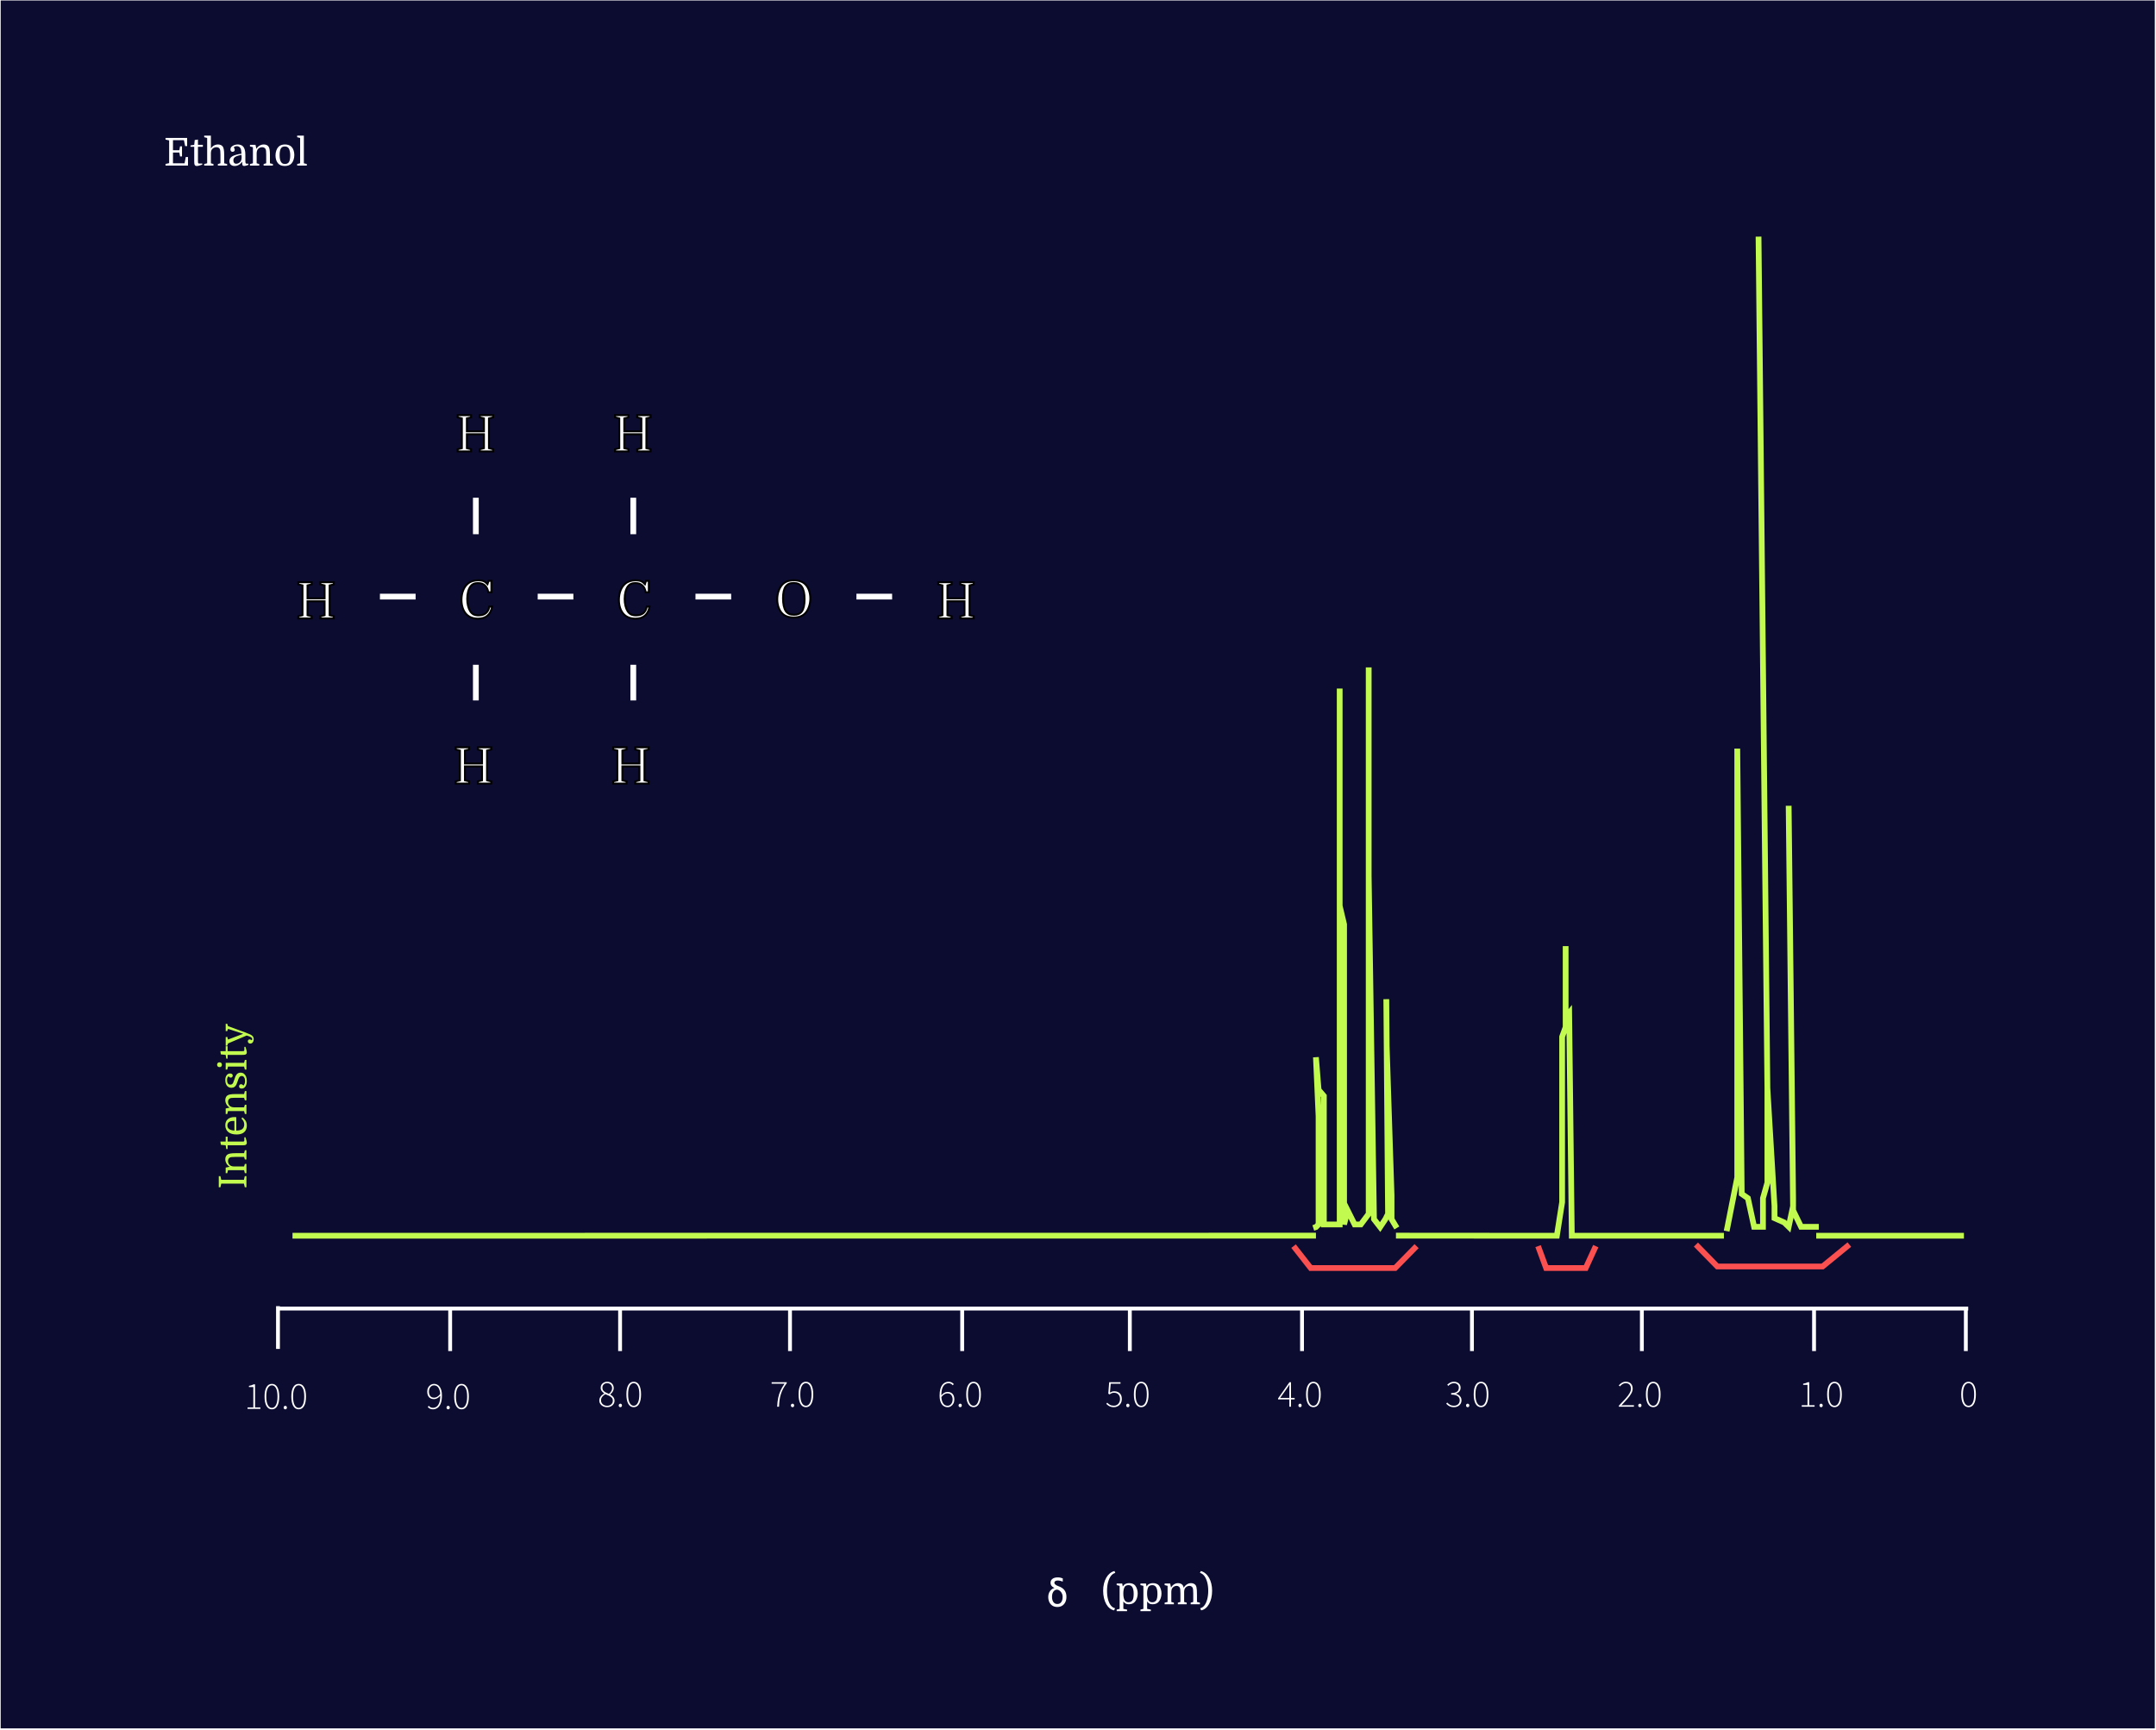 <svg width="1123" height="901" viewBox="0 0 1123 901" fill="none" xmlns="http://www.w3.org/2000/svg">
<rect width="1122" height="900" transform="translate(0.359 0.25)" fill="#0C0C31"/>
<g filter="url(#filter0_d_854_8528)">
<path d="M727.113 639.597L795.351 639.646H810.922L813.67 622.18V536.011L815.501 530.97V488.802V525.928L817.333 523.636L818.707 639.646H826.035H830.156H897.936M152.359 639.646L685.438 639.597M946.023 639.646H984.493H1022.96" stroke="#C3FA50" stroke-width="3"/>
</g>
<path d="M899.359 641.25L904.898 613.274V389.921L907.206 621.848L910.436 624.104L913.667 638.994H918.282V624.104L920.59 615.982V566.799M915.975 123.25L920.59 566.799M947.359 638.994H941.821H938.129L933.975 630.421L931.667 419.701L933.975 624.104V628.165L931.667 638.994L929.359 636.738L924.282 634.482V628.165L920.59 566.799" stroke="#C3FA50" stroke-width="3"/>
<path d="M684.064 639.597L685.439 639.139L686.812 637.764V619.888V581.387L685.439 550.678L686.812 567.637L689.56 570.845V637.764H697.804V594.679V499.343V358.631V471.842L700.093 481.468V557.095V637.764L701.925 630.43L705.589 637.764H708.795L712.918 632.263V347.631V456.259L715.664 635.013L718.87 639.139L721.618 635.013L722.993 632.263L722.087 520.427L722.283 544.719L724.824 622.638V635.013L727.572 639.597" stroke="#C3FA50" stroke-width="3"/>
<path d="M145.193 681.584L1025.19 681.584" stroke="white" stroke-width="2"/>
<line x1="588.502" y1="681.446" x2="588.502" y2="703.717" stroke="white" stroke-width="2"/>
<line x1="411.49" y1="681.446" x2="411.49" y2="703.717" stroke="white" stroke-width="2"/>
<line x1="234.477" y1="681.446" x2="234.477" y2="703.717" stroke="white" stroke-width="2"/>
<line x1="144.791" y1="680.332" x2="144.791" y2="702.603" stroke="white" stroke-width="2"/>
<line x1="855.201" y1="681.446" x2="855.201" y2="703.717" stroke="white" stroke-width="2"/>
<line x1="678.188" y1="681.446" x2="678.188" y2="703.717" stroke="white" stroke-width="2"/>
<line x1="501.176" y1="681.446" x2="501.176" y2="703.717" stroke="white" stroke-width="2"/>
<line x1="322.984" y1="681.446" x2="322.984" y2="703.717" stroke="white" stroke-width="2"/>
<line x1="944.887" y1="681.446" x2="944.887" y2="703.717" stroke="white" stroke-width="2"/>
<line x1="1023.95" y1="681.446" x2="1023.95" y2="703.717" stroke="white" stroke-width="2"/>
<line x1="766.695" y1="681.446" x2="766.695" y2="703.717" stroke="white" stroke-width="2"/>
<path d="M223.416 724.79C223.416 725.723 223.636 726.497 224.076 727.11C224.516 727.71 225.222 728.01 226.196 728.01C226.662 728.01 227.169 727.857 227.716 727.55C228.276 727.243 228.802 726.75 229.296 726.07C229.216 724.723 228.902 723.637 228.356 722.81C227.822 721.983 227.036 721.57 225.996 721.57C225.516 721.57 225.076 721.717 224.676 722.01C224.289 722.29 223.982 722.67 223.756 723.15C223.529 723.63 223.416 724.177 223.416 724.79ZM225.496 734.07C224.909 734.07 224.389 733.957 223.936 733.73C223.496 733.503 223.116 733.203 222.796 732.83L223.336 732.23C223.616 732.577 223.942 732.843 224.316 733.03C224.702 733.203 225.102 733.29 225.516 733.29C226.196 733.29 226.822 733.09 227.396 732.69C227.969 732.29 228.429 731.63 228.776 730.71C229.136 729.79 229.316 728.55 229.316 726.99C228.876 727.523 228.376 727.95 227.816 728.27C227.256 728.59 226.676 728.75 226.076 728.75C224.969 728.75 224.102 728.417 223.476 727.75C222.849 727.07 222.536 726.083 222.536 724.79C222.536 724.017 222.696 723.33 223.016 722.73C223.336 722.13 223.762 721.663 224.296 721.33C224.829 720.983 225.409 720.81 226.036 720.81C227.302 720.81 228.309 721.33 229.056 722.37C229.816 723.397 230.196 724.883 230.196 726.83C230.196 728.617 229.976 730.043 229.536 731.11C229.096 732.163 228.516 732.923 227.796 733.39C227.089 733.843 226.322 734.07 225.496 734.07ZM233.446 734.07C233.233 734.07 233.033 733.99 232.846 733.83C232.673 733.67 232.586 733.45 232.586 733.17C232.586 732.877 232.673 732.65 232.846 732.49C233.033 732.33 233.233 732.25 233.446 732.25C233.673 732.25 233.866 732.33 234.026 732.49C234.199 732.65 234.286 732.877 234.286 733.17C234.286 733.45 234.199 733.67 234.026 733.83C233.866 733.99 233.673 734.07 233.446 734.07ZM240.401 734.07C239.188 734.07 238.248 733.49 237.581 732.33C236.914 731.17 236.581 729.523 236.581 727.39C236.581 725.27 236.914 723.643 237.581 722.51C238.248 721.377 239.188 720.81 240.401 720.81C241.628 720.81 242.568 721.377 243.221 722.51C243.888 723.643 244.221 725.27 244.221 727.39C244.221 729.523 243.888 731.17 243.221 732.33C242.568 733.49 241.628 734.07 240.401 734.07ZM240.401 733.31C241.294 733.31 242.001 732.81 242.521 731.81C243.054 730.81 243.321 729.337 243.321 727.39C243.321 725.443 243.054 723.99 242.521 723.03C242.001 722.057 241.294 721.57 240.401 721.57C239.521 721.57 238.814 722.057 238.281 723.03C237.748 723.99 237.481 725.443 237.481 727.39C237.481 729.337 237.748 730.81 238.281 731.81C238.814 732.81 239.521 733.31 240.401 733.31Z" fill="white"/>
<path d="M128.95 733.83V733.05H131.95V722.45H129.67V721.85C130.19 721.757 130.656 721.643 131.07 721.51C131.483 721.377 131.836 721.223 132.13 721.05H132.85V733.05H135.63V733.83H128.95ZM141.62 734.07C140.407 734.07 139.467 733.49 138.8 732.33C138.133 731.17 137.8 729.523 137.8 727.39C137.8 725.27 138.133 723.643 138.8 722.51C139.467 721.377 140.407 720.81 141.62 720.81C142.847 720.81 143.787 721.377 144.44 722.51C145.107 723.643 145.44 725.27 145.44 727.39C145.44 729.523 145.107 731.17 144.44 732.33C143.787 733.49 142.847 734.07 141.62 734.07ZM141.62 733.31C142.513 733.31 143.22 732.81 143.74 731.81C144.273 730.81 144.54 729.337 144.54 727.39C144.54 725.443 144.273 723.99 143.74 723.03C143.22 722.057 142.513 721.57 141.62 721.57C140.74 721.57 140.033 722.057 139.5 723.03C138.967 723.99 138.7 725.443 138.7 727.39C138.7 729.337 138.967 730.81 139.5 731.81C140.033 732.81 140.74 733.31 141.62 733.31ZM148.61 734.07C148.397 734.07 148.197 733.99 148.01 733.83C147.837 733.67 147.75 733.45 147.75 733.17C147.75 732.877 147.837 732.65 148.01 732.49C148.197 732.33 148.397 732.25 148.61 732.25C148.837 732.25 149.03 732.33 149.19 732.49C149.363 732.65 149.45 732.877 149.45 733.17C149.45 733.45 149.363 733.67 149.19 733.83C149.03 733.99 148.837 734.07 148.61 734.07ZM155.565 734.07C154.352 734.07 153.412 733.49 152.745 732.33C152.078 731.17 151.745 729.523 151.745 727.39C151.745 725.27 152.078 723.643 152.745 722.51C153.412 721.377 154.352 720.81 155.565 720.81C156.792 720.81 157.732 721.377 158.385 722.51C159.052 723.643 159.385 725.27 159.385 727.39C159.385 729.523 159.052 731.17 158.385 732.33C157.732 733.49 156.792 734.07 155.565 734.07ZM155.565 733.31C156.458 733.31 157.165 732.81 157.685 731.81C158.218 730.81 158.485 729.337 158.485 727.39C158.485 725.443 158.218 723.99 157.685 723.03C157.165 722.057 156.458 721.57 155.565 721.57C154.685 721.57 153.978 722.057 153.445 723.03C152.912 723.99 152.645 725.443 152.645 727.39C152.645 729.337 152.912 730.81 153.445 731.81C153.978 732.81 154.685 733.31 155.565 733.31Z" fill="white"/>
<path d="M316.221 732.957C315.448 732.957 314.755 732.803 314.141 732.497C313.528 732.19 313.041 731.77 312.681 731.237C312.335 730.703 312.161 730.103 312.161 729.437C312.161 728.863 312.288 728.343 312.541 727.877C312.808 727.41 313.135 727.01 313.521 726.677C313.921 726.33 314.321 726.05 314.721 725.837V725.757C314.255 725.45 313.828 725.057 313.441 724.577C313.068 724.083 312.881 723.497 312.881 722.817C312.881 722.203 313.028 721.663 313.321 721.197C313.628 720.73 314.035 720.363 314.541 720.097C315.048 719.83 315.608 719.697 316.221 719.697C317.315 719.697 318.161 720.017 318.761 720.657C319.375 721.283 319.681 722.077 319.681 723.037C319.681 723.503 319.581 723.95 319.381 724.377C319.181 724.79 318.941 725.163 318.661 725.497C318.381 725.817 318.115 726.077 317.861 726.277V726.357C318.235 726.583 318.588 726.843 318.921 727.137C319.268 727.417 319.548 727.757 319.761 728.157C319.988 728.557 320.101 729.043 320.101 729.617C320.101 730.23 319.935 730.79 319.601 731.297C319.281 731.803 318.828 732.21 318.241 732.517C317.668 732.81 316.995 732.957 316.221 732.957ZM317.161 726.017C317.708 725.577 318.121 725.11 318.401 724.617C318.695 724.123 318.841 723.603 318.841 723.057C318.841 722.35 318.608 721.737 318.141 721.217C317.688 720.697 317.048 720.437 316.221 720.437C315.515 720.437 314.928 720.663 314.461 721.117C313.995 721.557 313.761 722.123 313.761 722.817C313.761 723.417 313.928 723.917 314.261 724.317C314.595 724.703 315.021 725.03 315.541 725.297C316.061 725.55 316.601 725.79 317.161 726.017ZM316.221 732.217C317.128 732.217 317.848 731.963 318.381 731.457C318.928 730.95 319.201 730.33 319.201 729.597C319.201 728.943 319.015 728.417 318.641 728.017C318.268 727.603 317.781 727.257 317.181 726.977C316.595 726.697 315.968 726.43 315.301 726.177C314.648 726.55 314.108 727.003 313.681 727.537C313.255 728.07 313.041 728.69 313.041 729.397C313.041 729.93 313.175 730.41 313.441 730.837C313.721 731.25 314.101 731.583 314.581 731.837C315.061 732.09 315.608 732.217 316.221 732.217ZM323.132 732.957C322.918 732.957 322.718 732.877 322.532 732.717C322.358 732.557 322.272 732.337 322.272 732.057C322.272 731.763 322.358 731.537 322.532 731.377C322.718 731.217 322.918 731.137 323.132 731.137C323.358 731.137 323.552 731.217 323.712 731.377C323.885 731.537 323.972 731.763 323.972 732.057C323.972 732.337 323.885 732.557 323.712 732.717C323.552 732.877 323.358 732.957 323.132 732.957ZM330.087 732.957C328.873 732.957 327.933 732.377 327.267 731.217C326.6 730.057 326.267 728.41 326.267 726.277C326.267 724.157 326.6 722.53 327.267 721.397C327.933 720.263 328.873 719.697 330.087 719.697C331.313 719.697 332.253 720.263 332.907 721.397C333.573 722.53 333.907 724.157 333.907 726.277C333.907 728.41 333.573 730.057 332.907 731.217C332.253 732.377 331.313 732.957 330.087 732.957ZM330.087 732.197C330.98 732.197 331.687 731.697 332.207 730.697C332.74 729.697 333.007 728.223 333.007 726.277C333.007 724.33 332.74 722.877 332.207 721.917C331.687 720.943 330.98 720.457 330.087 720.457C329.207 720.457 328.5 720.943 327.967 721.917C327.433 722.877 327.167 724.33 327.167 726.277C327.167 728.223 327.433 729.697 327.967 730.697C328.5 731.697 329.207 732.197 330.087 732.197Z" fill="white"/>
<path d="M404.809 732.717C404.875 730.997 405.049 729.457 405.329 728.097C405.609 726.737 406.022 725.47 406.569 724.297C407.115 723.11 407.815 721.917 408.669 720.717H401.929V719.937H409.789V720.457C409.029 721.47 408.395 722.45 407.889 723.397C407.395 724.33 407.002 725.277 406.709 726.237C406.415 727.197 406.195 728.203 406.049 729.257C405.915 730.31 405.822 731.463 405.769 732.717H404.809ZM412.819 732.957C412.606 732.957 412.406 732.877 412.219 732.717C412.046 732.557 411.959 732.337 411.959 732.057C411.959 731.763 412.046 731.537 412.219 731.377C412.406 731.217 412.606 731.137 412.819 731.137C413.046 731.137 413.239 731.217 413.399 731.377C413.572 731.537 413.659 731.763 413.659 732.057C413.659 732.337 413.572 732.557 413.399 732.717C413.239 732.877 413.046 732.957 412.819 732.957ZM419.774 732.957C418.561 732.957 417.621 732.377 416.954 731.217C416.287 730.057 415.954 728.41 415.954 726.277C415.954 724.157 416.287 722.53 416.954 721.397C417.621 720.263 418.561 719.697 419.774 719.697C421.001 719.697 421.941 720.263 422.594 721.397C423.261 722.53 423.594 724.157 423.594 726.277C423.594 728.41 423.261 730.057 422.594 731.217C421.941 732.377 421.001 732.957 419.774 732.957ZM419.774 732.197C420.667 732.197 421.374 731.697 421.894 730.697C422.427 729.697 422.694 728.223 422.694 726.277C422.694 724.33 422.427 722.877 421.894 721.917C421.374 720.943 420.667 720.457 419.774 720.457C418.894 720.457 418.187 720.943 417.654 721.917C417.121 722.877 416.854 724.33 416.854 726.277C416.854 728.223 417.121 729.697 417.654 730.697C418.187 731.697 418.894 732.197 419.774 732.197Z" fill="white"/>
<path d="M493.435 725.757C492.982 725.757 492.482 725.903 491.935 726.197C491.388 726.477 490.855 726.97 490.335 727.677C490.415 729.023 490.722 730.117 491.255 730.957C491.788 731.783 492.575 732.197 493.615 732.197C494.108 732.197 494.548 732.057 494.935 731.777C495.322 731.483 495.628 731.097 495.855 730.617C496.082 730.123 496.195 729.57 496.195 728.957C496.195 728.037 495.975 727.277 495.535 726.677C495.108 726.063 494.408 725.757 493.435 725.757ZM493.595 732.957C492.315 732.957 491.295 732.437 490.535 731.397C489.788 730.343 489.415 728.85 489.415 726.917C489.415 725.57 489.542 724.437 489.795 723.517C490.048 722.597 490.395 721.857 490.835 721.297C491.275 720.737 491.775 720.33 492.335 720.077C492.908 719.823 493.502 719.697 494.115 719.697C494.715 719.697 495.228 719.81 495.655 720.037C496.095 720.263 496.482 720.563 496.815 720.937L496.275 721.537C495.995 721.19 495.668 720.93 495.295 720.757C494.922 720.57 494.528 720.477 494.115 720.477C493.435 720.477 492.802 720.677 492.215 721.077C491.642 721.477 491.182 722.137 490.835 723.057C490.488 723.977 490.315 725.217 490.315 726.777C490.755 726.23 491.255 725.797 491.815 725.477C492.375 725.157 492.948 724.997 493.535 724.997C494.655 724.997 495.528 725.337 496.155 726.017C496.782 726.683 497.095 727.663 497.095 728.957C497.095 729.73 496.935 730.417 496.615 731.017C496.295 731.617 495.868 732.09 495.335 732.437C494.815 732.783 494.235 732.957 493.595 732.957ZM500.145 732.957C499.932 732.957 499.732 732.877 499.545 732.717C499.372 732.557 499.285 732.337 499.285 732.057C499.285 731.763 499.372 731.537 499.545 731.377C499.732 731.217 499.932 731.137 500.145 731.137C500.372 731.137 500.565 731.217 500.725 731.377C500.899 731.537 500.985 731.763 500.985 732.057C500.985 732.337 500.899 732.557 500.725 732.717C500.565 732.877 500.372 732.957 500.145 732.957ZM507.1 732.957C505.887 732.957 504.947 732.377 504.28 731.217C503.614 730.057 503.28 728.41 503.28 726.277C503.28 724.157 503.614 722.53 504.28 721.397C504.947 720.263 505.887 719.697 507.1 719.697C508.327 719.697 509.267 720.263 509.92 721.397C510.587 722.53 510.92 724.157 510.92 726.277C510.92 728.41 510.587 730.057 509.92 731.217C509.267 732.377 508.327 732.957 507.1 732.957ZM507.1 732.197C507.994 732.197 508.7 731.697 509.22 730.697C509.754 729.697 510.02 728.223 510.02 726.277C510.02 724.33 509.754 722.877 509.22 721.917C508.7 720.943 507.994 720.457 507.1 720.457C506.22 720.457 505.514 720.943 504.98 721.917C504.447 722.877 504.18 724.33 504.18 726.277C504.18 728.223 504.447 729.697 504.98 730.697C505.514 731.697 506.22 732.197 507.1 732.197Z" fill="white"/>
<path d="M580.241 732.957C579.561 732.957 578.968 732.87 578.461 732.697C577.968 732.523 577.541 732.303 577.181 732.037C576.821 731.77 576.501 731.503 576.221 731.237L576.721 730.617C577.108 731.003 577.568 731.363 578.101 731.697C578.648 732.017 579.355 732.177 580.221 732.177C580.795 732.177 581.321 732.037 581.801 731.757C582.281 731.463 582.668 731.057 582.961 730.537C583.255 730.017 583.401 729.417 583.401 728.737C583.401 727.71 583.115 726.903 582.541 726.317C581.981 725.73 581.228 725.437 580.281 725.437C579.788 725.437 579.361 725.517 579.001 725.677C578.655 725.823 578.288 726.03 577.901 726.297L577.281 725.917L577.741 719.937H583.641V720.717H578.541L578.141 725.337C578.475 725.137 578.821 724.977 579.181 724.857C579.541 724.723 579.955 724.657 580.421 724.657C581.141 724.657 581.795 724.803 582.381 725.097C582.981 725.377 583.455 725.817 583.801 726.417C584.148 727.003 584.321 727.763 584.321 728.697C584.321 729.603 584.121 730.377 583.721 731.017C583.335 731.643 582.828 732.123 582.201 732.457C581.588 732.79 580.935 732.957 580.241 732.957ZM587.471 732.957C587.258 732.957 587.058 732.877 586.871 732.717C586.698 732.557 586.611 732.337 586.611 732.057C586.611 731.763 586.698 731.537 586.871 731.377C587.058 731.217 587.258 731.137 587.471 731.137C587.698 731.137 587.891 731.217 588.051 731.377C588.225 731.537 588.311 731.763 588.311 732.057C588.311 732.337 588.225 732.557 588.051 732.717C587.891 732.877 587.698 732.957 587.471 732.957ZM594.426 732.957C593.213 732.957 592.273 732.377 591.606 731.217C590.94 730.057 590.606 728.41 590.606 726.277C590.606 724.157 590.94 722.53 591.606 721.397C592.273 720.263 593.213 719.697 594.426 719.697C595.653 719.697 596.593 720.263 597.246 721.397C597.913 722.53 598.246 724.157 598.246 726.277C598.246 728.41 597.913 730.057 597.246 731.217C596.593 732.377 595.653 732.957 594.426 732.957ZM594.426 732.197C595.32 732.197 596.026 731.697 596.546 730.697C597.08 729.697 597.346 728.223 597.346 726.277C597.346 724.33 597.08 722.877 596.546 721.917C596.026 720.943 595.32 720.457 594.426 720.457C593.546 720.457 592.84 720.943 592.306 721.917C591.773 722.877 591.506 724.33 591.506 726.277C591.506 728.223 591.773 729.697 592.306 730.697C592.84 731.697 593.546 732.197 594.426 732.197Z" fill="white"/>
<path d="M666.787 728.137H671.587V723.457C671.587 723.163 671.593 722.797 671.607 722.357C671.633 721.917 671.653 721.55 671.667 721.257H671.587C671.427 721.523 671.26 721.783 671.087 722.037C670.913 722.29 670.733 722.563 670.547 722.857L666.787 728.137ZM671.587 732.717V728.897H665.707V728.377L671.647 719.937H672.447V728.137H674.347V728.897H672.447V732.717H671.587ZM677.157 732.957C676.944 732.957 676.744 732.877 676.557 732.717C676.384 732.557 676.297 732.337 676.297 732.057C676.297 731.763 676.384 731.537 676.557 731.377C676.744 731.217 676.944 731.137 677.157 731.137C677.384 731.137 677.577 731.217 677.737 731.377C677.91 731.537 677.997 731.763 677.997 732.057C677.997 732.337 677.91 732.557 677.737 732.717C677.577 732.877 677.384 732.957 677.157 732.957ZM684.112 732.957C682.899 732.957 681.959 732.377 681.292 731.217C680.625 730.057 680.292 728.41 680.292 726.277C680.292 724.157 680.625 722.53 681.292 721.397C681.959 720.263 682.899 719.697 684.112 719.697C685.339 719.697 686.279 720.263 686.932 721.397C687.599 722.53 687.932 724.157 687.932 726.277C687.932 728.41 687.599 730.057 686.932 731.217C686.279 732.377 685.339 732.957 684.112 732.957ZM684.112 732.197C685.005 732.197 685.712 731.697 686.232 730.697C686.765 729.697 687.032 728.223 687.032 726.277C687.032 724.33 686.765 722.877 686.232 721.917C685.712 720.943 685.005 720.457 684.112 720.457C683.232 720.457 682.525 720.943 681.992 721.917C681.459 722.877 681.192 724.33 681.192 726.277C681.192 728.223 681.459 729.697 681.992 730.697C682.525 731.697 683.232 732.197 684.112 732.197Z" fill="white"/>
<path d="M757.353 732.957C756.673 732.957 756.08 732.87 755.573 732.697C755.066 732.51 754.626 732.277 754.253 731.997C753.893 731.717 753.573 731.437 753.293 731.157L753.813 730.537C754.2 730.95 754.666 731.33 755.213 731.677C755.76 732.01 756.473 732.177 757.353 732.177C758.22 732.177 758.933 731.923 759.493 731.417C760.053 730.897 760.333 730.21 760.333 729.357C760.333 728.477 759.986 727.763 759.293 727.217C758.613 726.67 757.473 726.397 755.873 726.397V725.617C756.86 725.617 757.646 725.497 758.233 725.257C758.82 725.003 759.24 724.663 759.493 724.237C759.746 723.81 759.873 723.343 759.873 722.837C759.873 722.117 759.64 721.543 759.173 721.117C758.706 720.677 758.08 720.457 757.293 720.457C756.706 720.457 756.16 720.597 755.653 720.877C755.16 721.143 754.726 721.47 754.353 721.857L753.833 721.257C754.273 720.83 754.773 720.463 755.333 720.157C755.906 719.85 756.56 719.697 757.293 719.697C757.96 719.697 758.553 719.817 759.073 720.057C759.606 720.297 760.026 720.65 760.333 721.117C760.64 721.57 760.793 722.123 760.793 722.777C760.793 723.617 760.56 724.297 760.093 724.817C759.64 725.323 759.06 725.697 758.353 725.937V726.017C758.886 726.123 759.366 726.33 759.793 726.637C760.233 726.93 760.586 727.303 760.853 727.757C761.12 728.21 761.253 728.737 761.253 729.337C761.253 730.07 761.08 730.71 760.733 731.257C760.386 731.803 759.92 732.223 759.333 732.517C758.746 732.81 758.086 732.957 757.353 732.957ZM764.483 732.957C764.27 732.957 764.07 732.877 763.883 732.717C763.71 732.557 763.623 732.337 763.623 732.057C763.623 731.763 763.71 731.537 763.883 731.377C764.07 731.217 764.27 731.137 764.483 731.137C764.71 731.137 764.903 731.217 765.063 731.377C765.237 731.537 765.323 731.763 765.323 732.057C765.323 732.337 765.237 732.557 765.063 732.717C764.903 732.877 764.71 732.957 764.483 732.957ZM771.438 732.957C770.225 732.957 769.285 732.377 768.618 731.217C767.952 730.057 767.618 728.41 767.618 726.277C767.618 724.157 767.952 722.53 768.618 721.397C769.285 720.263 770.225 719.697 771.438 719.697C772.665 719.697 773.605 720.263 774.258 721.397C774.925 722.53 775.258 724.157 775.258 726.277C775.258 728.41 774.925 730.057 774.258 731.217C773.605 732.377 772.665 732.957 771.438 732.957ZM771.438 732.197C772.332 732.197 773.038 731.697 773.558 730.697C774.092 729.697 774.358 728.223 774.358 726.277C774.358 724.33 774.092 722.877 773.558 721.917C773.038 720.943 772.332 720.457 771.438 720.457C770.558 720.457 769.852 720.943 769.318 721.917C768.785 722.877 768.518 724.33 768.518 726.277C768.518 728.223 768.785 729.697 769.318 730.697C769.852 731.697 770.558 732.197 771.438 732.197Z" fill="white"/>
<path d="M843.22 732.717V732.157C844.62 730.73 845.787 729.497 846.72 728.457C847.654 727.403 848.354 726.463 848.82 725.637C849.287 724.81 849.52 724.03 849.52 723.297C849.52 722.497 849.294 721.823 848.84 721.277C848.4 720.73 847.7 720.457 846.74 720.457C846.167 720.457 845.62 720.617 845.1 720.937C844.594 721.257 844.147 721.657 843.76 722.137L843.18 721.577C843.66 721.043 844.194 720.597 844.78 720.237C845.367 719.877 846.047 719.697 846.82 719.697C847.967 719.697 848.854 720.023 849.48 720.677C850.107 721.33 850.42 722.197 850.42 723.277C850.42 724.117 850.174 724.97 849.68 725.837C849.2 726.703 848.52 727.637 847.64 728.637C846.774 729.637 845.747 730.763 844.56 732.017C844.907 731.99 845.26 731.97 845.62 731.957C845.994 731.93 846.354 731.917 846.7 731.917H851.06V732.717H843.22ZM854.171 732.957C853.957 732.957 853.757 732.877 853.571 732.717C853.397 732.557 853.311 732.337 853.311 732.057C853.311 731.763 853.397 731.537 853.571 731.377C853.757 731.217 853.957 731.137 854.171 731.137C854.397 731.137 854.591 731.217 854.751 731.377C854.924 731.537 855.011 731.763 855.011 732.057C855.011 732.337 854.924 732.557 854.751 732.717C854.591 732.877 854.397 732.957 854.171 732.957ZM861.126 732.957C859.912 732.957 858.972 732.377 858.306 731.217C857.639 730.057 857.306 728.41 857.306 726.277C857.306 724.157 857.639 722.53 858.306 721.397C858.972 720.263 859.912 719.697 861.126 719.697C862.352 719.697 863.292 720.263 863.946 721.397C864.612 722.53 864.946 724.157 864.946 726.277C864.946 728.41 864.612 730.057 863.946 731.217C863.292 732.377 862.352 732.957 861.126 732.957ZM861.126 732.197C862.019 732.197 862.726 731.697 863.246 730.697C863.779 729.697 864.046 728.223 864.046 726.277C864.046 724.33 863.779 722.877 863.246 721.917C862.726 720.943 862.019 720.457 861.126 720.457C860.246 720.457 859.539 720.943 859.006 721.917C858.472 722.877 858.206 724.33 858.206 726.277C858.206 728.223 858.472 729.697 859.006 730.697C859.539 731.697 860.246 732.197 861.126 732.197Z" fill="white"/>
<path d="M938.487 732.717V731.937H941.487V721.337H939.207V720.737C939.727 720.643 940.193 720.53 940.607 720.397C941.02 720.263 941.373 720.11 941.667 719.937H942.387V731.937H945.167V732.717H938.487ZM948.577 732.957C948.364 732.957 948.164 732.877 947.977 732.717C947.804 732.557 947.717 732.337 947.717 732.057C947.717 731.763 947.804 731.537 947.977 731.377C948.164 731.217 948.364 731.137 948.577 731.137C948.804 731.137 948.997 731.217 949.157 731.377C949.33 731.537 949.417 731.763 949.417 732.057C949.417 732.337 949.33 732.557 949.157 732.717C948.997 732.877 948.804 732.957 948.577 732.957ZM955.532 732.957C954.319 732.957 953.379 732.377 952.712 731.217C952.045 730.057 951.712 728.41 951.712 726.277C951.712 724.157 952.045 722.53 952.712 721.397C953.379 720.263 954.319 719.697 955.532 719.697C956.759 719.697 957.699 720.263 958.352 721.397C959.019 722.53 959.352 724.157 959.352 726.277C959.352 728.41 959.019 730.057 958.352 731.217C957.699 732.377 956.759 732.957 955.532 732.957ZM955.532 732.197C956.425 732.197 957.132 731.697 957.652 730.697C958.185 729.697 958.452 728.223 958.452 726.277C958.452 724.33 958.185 722.877 957.652 721.917C957.132 720.943 956.425 720.457 955.532 720.457C954.652 720.457 953.945 720.943 953.412 721.917C952.879 722.877 952.612 724.33 952.612 726.277C952.612 728.223 952.879 729.697 953.412 730.697C953.945 731.697 954.652 732.197 955.532 732.197Z" fill="white"/>
<path d="M1025.37 732.957C1024.16 732.957 1023.22 732.377 1022.55 731.217C1021.89 730.057 1021.55 728.41 1021.55 726.277C1021.55 724.157 1021.89 722.53 1022.55 721.397C1023.22 720.263 1024.16 719.697 1025.37 719.697C1026.6 719.697 1027.54 720.263 1028.19 721.397C1028.86 722.53 1029.19 724.157 1029.19 726.277C1029.19 728.41 1028.86 730.057 1028.19 731.217C1027.54 732.377 1026.6 732.957 1025.37 732.957ZM1025.37 732.197C1026.27 732.197 1026.97 731.697 1027.49 730.697C1028.03 729.697 1028.29 728.223 1028.29 726.277C1028.29 724.33 1028.03 722.877 1027.49 721.917C1026.97 720.943 1026.27 720.457 1025.37 720.457C1024.49 720.457 1023.79 720.943 1023.25 721.917C1022.72 722.877 1022.45 724.33 1022.45 726.277C1022.45 728.223 1022.72 729.697 1023.25 730.697C1023.79 731.697 1024.49 732.197 1025.37 732.197Z" fill="white"/>
<path d="M94.799 81.49H93.779L93.419 79.45H90.099L90.099 85.05H96.139L96.759 81.79H97.919L97.919 86.25H86.219L86.219 85.39L88.099 84.97L88.099 73.13L86.219 72.71L86.219 71.85H97.479L97.479 76.09H96.439L95.799 73.01H90.099L90.099 78.25H93.419L93.779 76.21H94.799L94.799 81.49ZM99.231 76.45L99.231 75.73L101.171 75.45L101.431 72.93L103.111 72.69L103.111 75.45H105.671L105.671 76.45H103.111L103.111 83.59C103.111 84.043 103.117 84.357 103.131 84.53C103.144 84.69 103.171 84.823 103.211 84.93C103.251 85.023 103.324 85.09 103.431 85.13C103.537 85.157 103.711 85.17 103.951 85.17H105.351L105.351 85.75C104.711 85.99 104.144 86.163 103.651 86.27C103.171 86.39 102.784 86.45 102.491 86.45C101.891 86.45 101.504 86.203 101.331 85.71C101.277 85.55 101.237 85.343 101.211 85.09C101.184 84.837 101.171 84.463 101.171 83.97L101.171 76.45H99.231ZM114.827 85.05L114.827 80.59C114.827 79.723 114.801 79.077 114.747 78.65C114.707 78.223 114.627 77.89 114.507 77.65C114.187 76.997 113.601 76.67 112.747 76.67C112.374 76.67 112.014 76.737 111.667 76.87C111.321 77.003 111.014 77.183 110.747 77.41C110.454 77.663 110.234 77.97 110.087 78.33C109.954 78.677 109.874 79.11 109.847 79.63L109.847 85.05L111.187 85.43L111.187 86.25H106.367L106.367 85.43L107.907 85.05L107.907 71.85L106.367 71.47L106.367 70.65H109.847L109.847 77.33C110.247 76.69 110.774 76.183 111.427 75.81C112.094 75.437 112.807 75.25 113.567 75.25C114.101 75.25 114.581 75.343 115.007 75.53C115.434 75.717 115.774 75.983 116.027 76.33C116.294 76.703 116.481 77.23 116.587 77.91C116.707 78.577 116.767 79.483 116.767 80.63L116.767 85.05L118.307 85.43L118.307 86.25H113.487L113.487 85.43L114.827 85.05ZM119.498 83.91C119.498 82.87 119.985 82.05 120.958 81.45C121.932 80.85 123.545 80.383 125.798 80.05C125.745 79.263 125.672 78.65 125.578 78.21C125.485 77.77 125.365 77.417 125.218 77.15C125.032 76.803 124.772 76.55 124.438 76.39C124.105 76.217 123.745 76.13 123.358 76.13C122.985 76.13 122.645 76.197 122.338 76.33C122.045 76.463 121.845 76.643 121.738 76.87C121.925 77.003 122.058 77.177 122.138 77.39C122.232 77.603 122.278 77.803 122.278 77.99C122.278 78.323 122.165 78.59 121.938 78.79C121.725 78.977 121.458 79.07 121.138 79.07C120.818 79.07 120.552 78.963 120.338 78.75C120.138 78.537 120.038 78.237 120.038 77.85C120.038 77.29 120.232 76.817 120.618 76.43C121.005 76.043 121.492 75.75 122.078 75.55C122.678 75.35 123.278 75.25 123.878 75.25C124.425 75.25 124.925 75.337 125.378 75.51C125.845 75.67 126.238 75.91 126.558 76.23C127.385 77.057 127.798 78.523 127.798 80.63L127.798 83.53C127.798 84.183 127.838 84.637 127.918 84.89C128.012 85.143 128.205 85.27 128.498 85.27H129.398L129.398 85.87C128.438 86.257 127.692 86.45 127.158 86.45C126.745 86.45 126.465 86.303 126.318 86.01C126.185 85.703 126.118 85.123 126.118 84.27H126.038C125.625 84.95 125.078 85.483 124.398 85.87C123.718 86.257 122.985 86.45 122.198 86.45C121.358 86.45 120.698 86.223 120.218 85.77C119.738 85.317 119.498 84.697 119.498 83.91ZM123.038 85.29C123.412 85.29 123.798 85.197 124.198 85.01C124.612 84.81 124.958 84.537 125.238 84.19C125.452 83.923 125.605 83.61 125.698 83.25C125.805 82.877 125.858 82.443 125.858 81.95C125.858 81.723 125.852 81.503 125.838 81.29C125.825 81.063 125.805 80.85 125.778 80.65C124.698 80.863 123.852 81.097 123.238 81.35C122.625 81.59 122.192 81.883 121.938 82.23C121.685 82.563 121.558 82.983 121.558 83.49C121.558 84.063 121.685 84.51 121.938 84.83C122.205 85.137 122.572 85.29 123.038 85.29ZM131.74 85.05L131.74 76.65L130.2 76.27L130.2 75.45H133.08L133.52 77.45H133.6C134 76.77 134.54 76.237 135.22 75.85C135.9 75.45 136.627 75.25 137.4 75.25C138.507 75.25 139.327 75.61 139.86 76.33C140.127 76.703 140.314 77.23 140.42 77.91C140.54 78.577 140.6 79.483 140.6 80.63L140.6 85.05L142.14 85.43L142.14 86.25L137.32 86.25L137.32 85.43L138.66 85.05L138.66 80.59C138.66 79.723 138.634 79.077 138.58 78.65C138.54 78.223 138.46 77.89 138.34 77.65C138.18 77.33 137.947 77.09 137.64 76.93C137.347 76.757 136.994 76.67 136.58 76.67C135.807 76.67 135.14 76.917 134.58 77.41C134.034 77.903 133.734 78.67 133.68 79.71L133.68 85.05L135.02 85.43L135.02 86.25H130.2L130.2 85.43L131.74 85.05ZM153.306 80.75C153.306 81.617 153.173 82.443 152.906 83.23C152.653 84.003 152.293 84.643 151.826 85.15C151.426 85.59 150.933 85.917 150.346 86.13C149.759 86.343 149.093 86.45 148.346 86.45C147.613 86.45 146.959 86.35 146.386 86.15C145.813 85.937 145.326 85.617 144.926 85.19C144.473 84.697 144.119 84.09 143.866 83.37C143.626 82.637 143.506 81.843 143.506 80.99C143.506 80.123 143.633 79.297 143.886 78.51C144.139 77.71 144.506 77.057 144.986 76.55C145.413 76.097 145.906 75.77 146.466 75.57C147.039 75.357 147.693 75.25 148.426 75.25C149.159 75.25 149.819 75.357 150.406 75.57C150.993 75.77 151.486 76.083 151.886 76.51C152.353 77.003 152.706 77.623 152.946 78.37C153.186 79.103 153.306 79.897 153.306 80.75ZM145.646 80.77C145.646 81.583 145.706 82.29 145.826 82.89C145.959 83.477 146.139 83.963 146.366 84.35C146.593 84.683 146.859 84.943 147.166 85.13C147.486 85.317 147.899 85.41 148.406 85.41C149.326 85.41 150.013 85.097 150.466 84.47C150.706 84.123 150.879 83.643 150.986 83.03C151.106 82.417 151.166 81.71 151.166 80.91C151.166 80.11 151.099 79.41 150.966 78.81C150.846 78.21 150.673 77.723 150.446 77.35C150.233 77.003 149.959 76.743 149.626 76.57C149.306 76.383 148.893 76.29 148.386 76.29C147.453 76.29 146.779 76.597 146.366 77.21C145.886 77.957 145.646 79.143 145.646 80.77ZM156.327 85.05L156.327 71.85L154.787 71.47L154.787 70.65H158.267L158.267 85.05L159.807 85.43L159.807 86.25H154.787L154.787 85.43L156.327 85.05Z" fill="white"/>
<path d="M115.239 614.51L127.079 614.51L127.499 612.63L128.359 612.63L128.359 618.39L127.499 618.39L127.079 616.51L115.239 616.51L114.819 618.39L113.959 618.39L113.959 612.63L114.819 612.63L115.239 614.51ZM127.159 609.51L118.759 609.51L118.379 611.05L117.559 611.05L117.559 608.17L119.559 607.73L119.559 607.65C118.879 607.25 118.346 606.71 117.959 606.03C117.559 605.35 117.359 604.623 117.359 603.85C117.359 602.743 117.719 601.923 118.439 601.39C118.813 601.123 119.339 600.936 120.019 600.83C120.686 600.71 121.593 600.65 122.739 600.65L127.159 600.65L127.539 599.11L128.359 599.11L128.359 603.93L127.539 603.93L127.159 602.59L122.699 602.59C121.833 602.59 121.186 602.616 120.759 602.67C120.333 602.71 119.999 602.79 119.759 602.91C119.439 603.07 119.199 603.303 119.039 603.61C118.866 603.903 118.779 604.256 118.779 604.67C118.779 605.443 119.026 606.11 119.519 606.67C120.013 607.216 120.779 607.516 121.819 607.57L127.159 607.57L127.539 606.23L128.359 606.23L128.359 611.05L127.539 611.05L127.159 609.51ZM118.559 598.484L117.839 598.484L117.559 596.544L115.039 596.284L114.799 594.604L117.559 594.604L117.559 592.044L118.559 592.044L118.559 594.604L125.699 594.604C126.153 594.604 126.466 594.597 126.639 594.584C126.799 594.571 126.933 594.544 127.039 594.504C127.133 594.464 127.199 594.391 127.239 594.284C127.266 594.177 127.279 594.004 127.279 593.764L127.279 592.364L127.859 592.364C128.099 593.004 128.273 593.571 128.379 594.064C128.499 594.544 128.559 594.931 128.559 595.224C128.559 595.824 128.313 596.211 127.819 596.384C127.659 596.437 127.453 596.477 127.199 596.504C126.946 596.531 126.573 596.544 126.079 596.544L118.559 596.544L118.559 598.484ZM123.079 581.908L123.079 588.888C124.053 588.888 124.859 588.754 125.499 588.488C126.113 588.221 126.553 587.841 126.819 587.348C127.086 586.854 127.219 586.321 127.219 585.748C127.219 585.121 127.093 584.548 126.839 584.028C126.573 583.508 126.213 583.041 125.759 582.628L126.239 581.988C126.879 582.454 127.426 583.021 127.879 583.688C128.333 584.354 128.559 585.214 128.559 586.268C128.559 587.188 128.366 588.001 127.979 588.708C127.579 589.414 126.999 589.954 126.239 590.328C125.826 590.528 125.366 590.674 124.859 590.768C124.353 590.861 123.813 590.908 123.239 590.908C121.373 590.908 119.926 590.481 118.899 589.628C117.873 588.761 117.359 587.588 117.359 586.108C117.359 584.748 117.786 583.701 118.639 582.968C119.479 582.221 120.646 581.848 122.139 581.848C122.273 581.848 122.399 581.854 122.519 581.868C122.626 581.868 122.813 581.881 123.079 581.908ZM118.439 586.228C118.439 587.828 119.659 588.708 122.099 588.868L122.099 583.868L121.439 583.868C120.479 583.868 119.739 584.074 119.219 584.488C118.699 584.888 118.439 585.468 118.439 586.228ZM127.159 578.709L118.759 578.709L118.379 580.249L117.559 580.249L117.559 577.369L119.559 576.929L119.559 576.849C118.879 576.449 118.346 575.909 117.959 575.229C117.559 574.549 117.359 573.822 117.359 573.049C117.359 571.942 117.719 571.122 118.439 570.589C118.813 570.322 119.339 570.135 120.019 570.029C120.686 569.909 121.593 569.849 122.739 569.849L127.159 569.849L127.539 568.309L128.359 568.309L128.359 573.129L127.539 573.129L127.159 571.789L122.699 571.789C121.833 571.789 121.186 571.815 120.759 571.869C120.333 571.909 119.999 571.989 119.759 572.109C119.439 572.269 119.199 572.502 119.039 572.809C118.866 573.102 118.779 573.455 118.779 573.869C118.779 574.642 119.026 575.309 119.519 575.869C120.013 576.415 120.779 576.715 121.819 576.769L127.159 576.769L127.539 575.429L128.359 575.429L128.359 580.249L127.539 580.249L127.159 578.709ZM127.639 562.983C127.639 562.237 127.486 561.63 127.179 561.163C126.873 560.683 126.446 560.443 125.899 560.443C125.459 560.443 125.106 560.59 124.839 560.883C124.573 561.177 124.359 561.543 124.199 561.983C124.026 562.41 123.879 562.843 123.759 563.283C123.586 563.83 123.386 564.357 123.159 564.863C122.919 565.37 122.593 565.783 122.179 566.103C121.766 566.423 121.219 566.583 120.539 566.583C119.579 566.583 118.813 566.237 118.239 565.543C117.653 564.837 117.359 563.857 117.359 562.603C117.359 561.537 117.586 560.697 118.039 560.083C118.479 559.457 119.086 559.143 119.859 559.143C120.273 559.143 120.606 559.237 120.859 559.423C121.099 559.61 121.219 559.877 121.219 560.223C121.219 560.53 121.126 560.783 120.939 560.983C120.753 561.183 120.513 561.283 120.219 561.283C119.966 561.283 119.739 561.217 119.539 561.083C119.326 560.95 119.173 560.777 119.079 560.563C118.799 560.763 118.599 561.023 118.479 561.343C118.346 561.65 118.279 562.05 118.279 562.543C118.279 563.343 118.426 563.943 118.719 564.343C118.999 564.743 119.419 564.943 119.979 564.943C120.379 564.943 120.699 564.85 120.939 564.663C121.166 564.463 121.359 564.177 121.519 563.803C121.679 563.43 121.846 562.97 122.019 562.423C122.153 561.97 122.306 561.523 122.479 561.083C122.639 560.643 122.839 560.243 123.079 559.883C123.319 559.523 123.619 559.237 123.979 559.023C124.339 558.81 124.786 558.703 125.319 558.703C125.999 558.703 126.586 558.89 127.079 559.263C127.559 559.637 127.926 560.15 128.179 560.803C128.433 561.457 128.559 562.21 128.559 563.063C128.559 564.237 128.319 565.183 127.839 565.903C127.359 566.623 126.713 566.983 125.899 566.983C125.473 566.983 125.139 566.89 124.899 566.703C124.646 566.503 124.519 566.223 124.519 565.863C124.519 565.543 124.613 565.277 124.799 565.063C124.986 564.837 125.233 564.723 125.539 564.723C125.793 564.723 126.033 564.797 126.259 564.943C126.486 565.077 126.653 565.243 126.759 565.443C127.013 565.27 127.226 564.963 127.399 564.523C127.559 564.07 127.639 563.557 127.639 562.983ZM118.759 555.545L118.379 557.085L117.559 557.085L117.559 553.605L127.159 553.605L127.539 552.065L128.359 552.065L128.359 557.085L127.539 557.085L127.159 555.545L118.759 555.545ZM114.339 555.825C113.953 555.825 113.646 555.711 113.419 555.485C113.193 555.258 113.079 554.958 113.079 554.585C113.079 554.198 113.193 553.891 113.419 553.665C113.646 553.438 113.953 553.325 114.339 553.325C114.713 553.325 115.013 553.438 115.239 553.665C115.466 553.891 115.579 554.198 115.579 554.585C115.579 554.971 115.473 555.278 115.259 555.505C115.033 555.718 114.726 555.825 114.339 555.825ZM118.559 551.394L117.839 551.394L117.559 549.454L115.039 549.194L114.799 547.514L117.559 547.514L117.559 544.954L118.559 544.954L118.559 547.514L125.699 547.514C126.153 547.514 126.466 547.508 126.639 547.494C126.799 547.481 126.933 547.454 127.039 547.414C127.133 547.374 127.199 547.301 127.239 547.194C127.266 547.088 127.279 546.914 127.279 546.674L127.279 545.274L127.859 545.274C128.099 545.914 128.273 546.481 128.379 546.974C128.499 547.454 128.559 547.841 128.559 548.134C128.559 548.734 128.313 549.121 127.819 549.294C127.659 549.348 127.453 549.388 127.199 549.414C126.946 549.441 126.573 549.454 126.079 549.454L118.559 549.454L118.559 551.394ZM118.759 534.478L127.879 537.798C128.906 538.171 129.733 538.511 130.359 538.818C130.999 539.124 131.459 539.464 131.739 539.838C132.019 540.211 132.159 540.691 132.159 541.278C132.159 541.904 131.993 542.444 131.659 542.898C131.326 543.338 130.906 543.558 130.399 543.558C130.026 543.558 129.713 543.451 129.459 543.238C129.219 543.024 129.099 542.744 129.099 542.398C129.099 542.091 129.179 541.851 129.339 541.678C129.513 541.491 129.746 541.398 130.039 541.398C130.226 541.398 130.406 541.438 130.579 541.518C130.753 541.584 130.906 541.678 131.039 541.798C131.173 541.771 131.259 541.691 131.299 541.558C131.353 541.424 131.379 541.311 131.379 541.218C131.379 541.031 131.333 540.858 131.239 540.698C131.146 540.538 130.946 540.371 130.639 540.198C130.346 540.011 129.879 539.811 129.239 539.598L128.499 539.358L118.759 543.498L118.379 544.698L117.559 544.698L117.559 540.218L118.379 540.058L118.759 541.478L126.599 538.498L126.599 538.418L118.759 535.898L118.379 537.058L117.559 537.058L117.559 533.258L118.379 533.258L118.759 534.478Z" fill="#C3FA50"/>
<path d="M422.093 311.738C422.093 313.259 421.857 314.691 421.385 316.037C420.931 317.365 420.293 318.475 419.471 319.366C418.755 320.135 417.89 320.711 416.877 321.096C415.881 321.463 414.727 321.646 413.417 321.646C412.089 321.646 410.918 321.463 409.904 321.096C408.891 320.729 408.043 320.178 407.362 319.444C406.558 318.606 405.938 317.557 405.501 316.299C405.064 315.023 404.846 313.643 404.846 312.158C404.846 310.638 405.073 309.213 405.527 307.885C405.999 306.54 406.646 305.422 407.467 304.53C408.201 303.744 409.048 303.167 410.009 302.8C410.988 302.433 412.141 302.25 413.469 302.25C414.797 302.25 415.959 302.433 416.955 302.8C417.969 303.15 418.834 303.7 419.55 304.452C420.371 305.29 421 306.348 421.437 307.623C421.874 308.899 422.093 310.271 422.093 311.738ZM407.86 311.634C407.86 313.084 407.982 314.377 408.227 315.513C408.472 316.631 408.821 317.548 409.275 318.265C409.73 318.911 410.298 319.401 410.979 319.733C411.678 320.047 412.534 320.205 413.548 320.205C415.4 320.205 416.763 319.628 417.637 318.475C418.108 317.828 418.467 316.972 418.711 315.906C418.956 314.823 419.078 313.556 419.078 312.105C419.078 310.655 418.956 309.379 418.711 308.279C418.467 307.178 418.108 306.286 417.637 305.605C417.182 304.941 416.597 304.452 415.881 304.137C415.182 303.823 414.352 303.665 413.39 303.665C412.464 303.665 411.661 303.814 410.979 304.111C410.315 304.391 409.756 304.819 409.302 305.395C408.341 306.671 407.86 308.75 407.86 311.634Z" fill="white"/>
<path d="M422.093 311.738C422.093 313.259 421.857 314.691 421.385 316.037C420.931 317.365 420.293 318.475 419.471 319.366C418.755 320.135 417.89 320.711 416.877 321.096C415.881 321.463 414.727 321.646 413.417 321.646C412.089 321.646 410.918 321.463 409.904 321.096C408.891 320.729 408.043 320.178 407.362 319.444C406.558 318.606 405.938 317.557 405.501 316.299C405.064 315.023 404.846 313.643 404.846 312.158C404.846 310.638 405.073 309.213 405.527 307.885C405.999 306.54 406.646 305.422 407.467 304.53C408.201 303.744 409.048 303.167 410.009 302.8C410.988 302.433 412.141 302.25 413.469 302.25C414.797 302.25 415.959 302.433 416.955 302.8C417.969 303.15 418.834 303.7 419.55 304.452C420.371 305.29 421 306.348 421.437 307.623C421.874 308.899 422.093 310.271 422.093 311.738ZM407.86 311.634C407.86 313.084 407.982 314.377 408.227 315.513C408.472 316.631 408.821 317.548 409.275 318.265C409.73 318.911 410.298 319.401 410.979 319.733C411.678 320.047 412.534 320.205 413.548 320.205C415.4 320.205 416.763 319.628 417.637 318.475C418.108 317.828 418.467 316.972 418.711 315.906C418.956 314.823 419.078 313.556 419.078 312.105C419.078 310.655 418.956 309.379 418.711 308.279C418.467 307.178 418.108 306.286 417.637 305.605C417.182 304.941 416.597 304.452 415.881 304.137C415.182 303.823 414.352 303.665 413.39 303.665C412.464 303.665 411.661 303.814 410.979 304.111C410.315 304.391 409.756 304.819 409.302 305.395C408.341 306.671 407.86 308.75 407.86 311.634Z" stroke="black"/>
<path d="M505.009 304.928V320.444L507.211 320.995V322.122H500.186V320.995L502.388 320.444V313.184H493.503V320.444L495.704 320.995V322.122H488.68V320.995L490.881 320.444V304.928L488.68 304.377V303.25H495.704V304.377L493.503 304.928V311.664H502.388V304.928L500.186 304.377V303.25H507.211V304.377L505.009 304.928Z" fill="white"/>
<path d="M505.009 304.928V320.444L507.211 320.995V322.122H500.186V320.995L502.388 320.444V313.184H493.503V320.444L495.704 320.995V322.122H488.68V320.995L490.881 320.444V304.928L488.68 304.377V303.25H495.704V304.377L493.503 304.928V311.664H502.388V304.928L500.186 304.377V303.25H507.211V304.377L505.009 304.928Z" stroke="black"/>
<path d="M248.911 303.709C248.032 303.709 247.279 303.845 246.652 304.115C246.042 304.385 245.522 304.809 245.092 305.385C244.554 306.088 244.133 307.016 243.828 308.169C243.524 309.304 243.371 310.556 243.371 311.926C243.371 313.205 243.506 314.403 243.775 315.52C244.043 316.637 244.42 317.574 244.904 318.331C245.388 319.088 245.971 319.646 246.652 320.007C247.351 320.349 248.22 320.52 249.26 320.52C252.487 320.52 254.36 318.998 254.88 315.953H256.359C255.553 320.151 253.097 322.25 248.991 322.25C246.517 322.25 244.545 321.529 243.075 320.088C242.197 319.223 241.525 318.133 241.059 316.818C240.592 315.502 240.359 314.043 240.359 312.439C240.359 310.619 240.655 308.971 241.247 307.493C241.838 306.016 242.672 304.836 243.748 303.953C245.11 302.818 246.912 302.25 249.153 302.25C250.264 302.25 251.169 302.394 251.869 302.682C252.568 302.971 253.258 303.484 253.939 304.223L254.477 302.52H255.956V308.493H254.316C254.065 306.908 253.482 305.718 252.568 304.926C251.671 304.115 250.452 303.709 248.911 303.709Z" fill="white"/>
<path d="M248.911 303.709C248.032 303.709 247.279 303.845 246.652 304.115C246.042 304.385 245.522 304.809 245.092 305.385C244.554 306.088 244.133 307.016 243.828 308.169C243.524 309.304 243.371 310.556 243.371 311.926C243.371 313.205 243.506 314.403 243.775 315.52C244.043 316.637 244.42 317.574 244.904 318.331C245.388 319.088 245.971 319.646 246.652 320.007C247.351 320.349 248.22 320.52 249.26 320.52C252.487 320.52 254.36 318.998 254.88 315.953H256.359C255.553 320.151 253.097 322.25 248.991 322.25C246.517 322.25 244.545 321.529 243.075 320.088C242.197 319.223 241.525 318.133 241.059 316.818C240.592 315.502 240.359 314.043 240.359 312.439C240.359 310.619 240.655 308.971 241.247 307.493C241.838 306.016 242.672 304.836 243.748 303.953C245.11 302.818 246.912 302.25 249.153 302.25C250.264 302.25 251.169 302.394 251.869 302.682C252.568 302.971 253.258 303.484 253.939 304.223L254.477 302.52H255.956V308.493H254.316C254.065 306.908 253.482 305.718 252.568 304.926C251.671 304.115 250.452 303.709 248.911 303.709Z" stroke="black"/>
<path d="M330.911 303.709C330.032 303.709 329.279 303.845 328.652 304.115C328.042 304.385 327.522 304.809 327.092 305.385C326.554 306.088 326.133 307.016 325.828 308.169C325.524 309.304 325.371 310.556 325.371 311.926C325.371 313.205 325.506 314.403 325.775 315.52C326.043 316.637 326.42 317.574 326.904 318.331C327.388 319.088 327.971 319.646 328.652 320.007C329.351 320.349 330.22 320.52 331.26 320.52C334.487 320.52 336.36 318.998 336.88 315.953H338.359C337.553 320.151 335.097 322.25 330.991 322.25C328.517 322.25 326.545 321.529 325.075 320.088C324.197 319.223 323.525 318.133 323.059 316.818C322.592 315.502 322.359 314.043 322.359 312.439C322.359 310.619 322.655 308.971 323.247 307.493C323.838 306.016 324.672 304.836 325.748 303.953C327.11 302.818 328.912 302.25 331.153 302.25C332.264 302.25 333.169 302.394 333.869 302.682C334.568 302.971 335.258 303.484 335.939 304.223L336.477 302.52H337.956V308.493H336.316C336.065 306.908 335.482 305.718 334.568 304.926C333.671 304.115 332.452 303.709 330.911 303.709Z" fill="white"/>
<path d="M330.911 303.709C330.032 303.709 329.279 303.845 328.652 304.115C328.042 304.385 327.522 304.809 327.092 305.385C326.554 306.088 326.133 307.016 325.828 308.169C325.524 309.304 325.371 310.556 325.371 311.926C325.371 313.205 325.506 314.403 325.775 315.52C326.043 316.637 326.42 317.574 326.904 318.331C327.388 319.088 327.971 319.646 328.652 320.007C329.351 320.349 330.22 320.52 331.26 320.52C334.487 320.52 336.36 318.998 336.88 315.953H338.359C337.553 320.151 335.097 322.25 330.991 322.25C328.517 322.25 326.545 321.529 325.075 320.088C324.197 319.223 323.525 318.133 323.059 316.818C322.592 315.502 322.359 314.043 322.359 312.439C322.359 310.619 322.655 308.971 323.247 307.493C323.838 306.016 324.672 304.836 325.748 303.953C327.11 302.818 328.912 302.25 331.153 302.25C332.264 302.25 333.169 302.394 333.869 302.682C334.568 302.971 335.258 303.484 335.939 304.223L336.477 302.52H337.956V308.493H336.316C336.065 306.908 335.482 305.718 334.568 304.926C333.671 304.115 332.452 303.709 330.911 303.709Z" stroke="black"/>
<path d="M171.689 304.928V320.444L173.891 320.995V322.122H166.866V320.995L169.068 320.444V313.184H160.182V320.444L162.384 320.995V322.122H155.359V320.995L157.561 320.444V304.928L155.359 304.377V303.25H162.384V304.377L160.182 304.928V311.664H169.068V304.928L166.866 304.377V303.25H173.891V304.377L171.689 304.928Z" fill="white"/>
<path d="M171.689 304.928V320.444L173.891 320.995V322.122H166.866V320.995L169.068 320.444V313.184H160.182V320.444L162.384 320.995V322.122H155.359V320.995L157.561 320.444V304.928L155.359 304.377V303.25H162.384V304.377L160.182 304.928V311.664H169.068V304.928L166.866 304.377V303.25H173.891V304.377L171.689 304.928Z" stroke="black"/>
<path d="M254.689 217.928V225.686V233.444L256.891 233.995V235.122H249.866V233.995L252.068 233.444V226.184H243.182V233.444L245.384 233.995V235.122H238.359V233.995L240.561 233.444V217.928L238.359 217.377V216.25H245.384V217.377L243.182 217.928V224.664H252.068V217.928L249.866 217.377V216.25H256.891V217.377L254.689 217.928Z" fill="white"/>
<path d="M254.689 217.928V225.686V233.444L256.891 233.995V235.122H249.866V233.995L252.068 233.444V226.184H243.182V233.444L245.384 233.995V235.122H238.359V233.995L240.561 233.444V217.928L238.359 217.377V216.25H245.384V217.377L243.182 217.928V224.664H252.068V217.928L249.866 217.377V216.25H256.891V217.377L254.689 217.928Z" stroke="black"/>
<path d="M253.689 390.928V398.686V406.444L255.891 406.995V408.122H248.866V406.995L251.068 406.444V399.184H242.182V406.444L244.384 406.995V408.122H237.359V406.995L239.561 406.444V390.928L237.359 390.377V389.25H244.384V390.377L242.182 390.928V397.664H251.068V390.928L248.866 390.377V389.25H255.891V390.377L253.689 390.928Z" fill="white"/>
<path d="M253.689 390.928V398.686V406.444L255.891 406.995V408.122H248.866V406.995L251.068 406.444V399.184H242.182V406.444L244.384 406.995V408.122H237.359V406.995L239.561 406.444V390.928L237.359 390.377V389.25H244.384V390.377L242.182 390.928V397.664H251.068V390.928L248.866 390.377V389.25H255.891V390.377L253.689 390.928Z" stroke="black"/>
<path d="M335.689 390.928V398.686V406.444L337.891 406.995V408.122H330.866V406.995L333.068 406.444V399.184H324.182V406.444L326.384 406.995V408.122H319.359V406.995L321.561 406.444V390.928L319.359 390.377V389.25H326.384V390.377L324.182 390.928V397.664H333.068V390.928L330.866 390.377V389.25H337.891V390.377L335.689 390.928Z" fill="white"/>
<path d="M335.689 390.928V398.686V406.444L337.891 406.995V408.122H330.866V406.995L333.068 406.444V399.184H324.182V406.444L326.384 406.995V408.122H319.359V406.995L321.561 406.444V390.928L319.359 390.377V389.25H326.384V390.377L324.182 390.928V397.664H333.068V390.928L330.866 390.377V389.25H337.891V390.377L335.689 390.928Z" stroke="black"/>
<path d="M336.689 217.928V225.686V233.444L338.891 233.995V235.122H331.866V233.995L334.068 233.444V226.184H325.182V233.444L327.384 233.995V235.122H320.359V233.995L322.561 233.444V217.928L320.359 217.377V216.25H327.384V217.377L325.182 217.928V224.664H334.068V217.928L331.866 217.377V216.25H338.891V217.377L336.689 217.928Z" fill="white"/>
<path d="M336.689 217.928V225.686V233.444L338.891 233.995V235.122H331.866V233.995L334.068 233.444V226.184H325.182V233.444L327.384 233.995V235.122H320.359V233.995L322.561 233.444V217.928L320.359 217.377V216.25H327.384V217.377L325.182 217.928V224.664H334.068V217.928L331.866 217.377V216.25H338.891V217.377L336.689 217.928Z" stroke="black"/>
<line x1="247.859" y1="364.837" x2="247.859" y2="346.25" stroke="white" stroke-width="3"/>
<line x1="329.859" y1="364.837" x2="329.859" y2="346.25" stroke="white" stroke-width="3"/>
<line x1="247.859" y1="259.25" x2="247.859" y2="278.25" stroke="white" stroke-width="3"/>
<line x1="329.859" y1="259.25" x2="329.859" y2="278.25" stroke="white" stroke-width="3"/>
<line x1="197.891" y1="310.75" x2="216.478" y2="310.75" stroke="white" stroke-width="3"/>
<line x1="280.074" y1="310.75" x2="298.661" y2="310.75" stroke="white" stroke-width="3"/>
<line x1="362.258" y1="310.75" x2="380.845" y2="310.75" stroke="white" stroke-width="3"/>
<line x1="446.092" y1="310.75" x2="464.679" y2="310.75" stroke="white" stroke-width="3"/>
<path d="M574.601 828.54C574.601 829.926 574.741 831.206 575.021 832.38C575.301 833.553 575.694 834.593 576.201 835.5C576.707 836.393 577.307 837.12 578.001 837.68C578.694 838.24 579.461 838.606 580.301 838.78L580.821 837.68C579.981 837.506 579.241 837.02 578.601 836.22C577.974 835.42 577.487 834.366 577.141 833.06C576.794 831.753 576.621 830.26 576.621 828.58C576.621 826.913 576.801 825.42 577.161 824.1C577.521 822.766 578.021 821.68 578.661 820.84C579.314 820 580.067 819.48 580.921 819.28L580.501 818.3C579.621 818.513 578.814 818.92 578.081 819.52C577.361 820.12 576.741 820.873 576.221 821.78C575.701 822.686 575.301 823.713 575.021 824.86C574.741 825.993 574.601 827.22 574.601 828.54ZM585.123 838L587.063 838.38V839.2H581.643V838.38L583.183 838V826L581.643 825.62V824.8H584.523L584.823 826.34C585.249 825.673 585.729 825.22 586.263 824.98C586.809 824.726 587.423 824.6 588.103 824.6C588.783 824.6 589.396 824.7 589.943 824.9C590.503 825.1 590.956 825.42 591.303 825.86C591.703 826.366 592.016 826.98 592.243 827.7C592.483 828.406 592.603 829.173 592.603 830C592.603 830.853 592.469 831.66 592.203 832.42C591.949 833.166 591.603 833.793 591.163 834.3C590.416 835.166 589.343 835.6 587.943 835.6C587.369 835.6 586.849 835.493 586.383 835.28C585.929 835.053 585.509 834.666 585.123 834.12V838ZM585.103 830.02C585.103 830.806 585.163 831.493 585.283 832.08C585.403 832.666 585.576 833.14 585.803 833.5C586.016 833.833 586.276 834.093 586.583 834.28C586.903 834.466 587.309 834.56 587.803 834.56C588.256 834.56 588.649 834.48 588.983 834.32C589.329 834.146 589.609 833.913 589.823 833.62C590.063 833.286 590.236 832.82 590.343 832.22C590.449 831.62 590.503 830.933 590.503 830.16C590.503 829.373 590.443 828.693 590.323 828.12C590.203 827.546 590.029 827.073 589.803 826.7C589.589 826.353 589.323 826.093 589.003 825.92C588.696 825.733 588.289 825.64 587.783 825.64C587.329 825.64 586.929 825.72 586.583 825.88C586.249 826.026 585.989 826.253 585.803 826.56C585.589 826.92 585.416 827.393 585.283 827.98C585.163 828.553 585.103 829.233 585.103 830.02ZM597.505 838L599.445 838.38V839.2H594.025V838.38L595.565 838V826L594.025 825.62V824.8H596.905L597.205 826.34C597.632 825.673 598.112 825.22 598.645 824.98C599.192 824.726 599.805 824.6 600.485 824.6C601.165 824.6 601.779 824.7 602.325 824.9C602.885 825.1 603.339 825.42 603.685 825.86C604.085 826.366 604.399 826.98 604.625 827.7C604.865 828.406 604.985 829.173 604.985 830C604.985 830.853 604.852 831.66 604.585 832.42C604.332 833.166 603.985 833.793 603.545 834.3C602.799 835.166 601.725 835.6 600.325 835.6C599.752 835.6 599.232 835.493 598.765 835.28C598.312 835.053 597.892 834.666 597.505 834.12V838ZM597.485 830.02C597.485 830.806 597.545 831.493 597.665 832.08C597.785 832.666 597.959 833.14 598.185 833.5C598.399 833.833 598.659 834.093 598.965 834.28C599.285 834.466 599.692 834.56 600.185 834.56C600.639 834.56 601.032 834.48 601.365 834.32C601.712 834.146 601.992 833.913 602.205 833.62C602.445 833.286 602.619 832.82 602.725 832.22C602.832 831.62 602.885 830.933 602.885 830.16C602.885 829.373 602.825 828.693 602.705 828.12C602.585 827.546 602.412 827.073 602.185 826.7C601.972 826.353 601.705 826.093 601.385 825.92C601.079 825.733 600.672 825.64 600.165 825.64C599.712 825.64 599.312 825.72 598.965 825.88C598.632 826.026 598.372 826.253 598.185 826.56C597.972 826.92 597.799 827.393 597.665 827.98C597.545 828.553 597.485 829.233 597.485 830.02ZM608.168 834.4V826L606.628 825.62V824.8H609.508L609.948 826.8H610.028C610.415 826.133 610.928 825.6 611.568 825.2C612.222 824.8 612.915 824.6 613.648 824.6C614.195 824.6 614.682 824.706 615.108 824.92C615.535 825.12 615.848 825.373 616.048 825.68C616.262 826.013 616.435 826.453 616.568 827C616.995 826.253 617.548 825.666 618.228 825.24C618.908 824.813 619.635 824.6 620.408 824.6C620.942 824.6 621.422 824.706 621.848 824.92C622.275 825.12 622.602 825.4 622.828 825.76C622.988 826.013 623.115 826.34 623.208 826.74C623.302 827.14 623.368 827.66 623.408 828.3C623.448 828.926 623.468 829.726 623.468 830.7V834.4L625.008 834.78V835.6H620.188V834.78L621.528 834.4V829.94C621.528 829.073 621.502 828.426 621.448 828C621.408 827.573 621.328 827.24 621.208 827C621.048 826.68 620.822 826.44 620.528 826.28C620.248 826.106 619.915 826.02 619.528 826.02C619.195 826.02 618.868 826.086 618.548 826.22C618.228 826.353 617.942 826.533 617.688 826.76C617.395 827.026 617.175 827.34 617.028 827.7C616.895 828.06 616.815 828.513 616.788 829.06V834.4L618.128 834.78V835.6H613.508V834.78L614.848 834.4V829.94C614.848 829.073 614.822 828.426 614.768 828C614.728 827.573 614.648 827.24 614.528 827C614.368 826.68 614.142 826.44 613.848 826.28C613.568 826.106 613.235 826.02 612.848 826.02C612.515 826.02 612.188 826.086 611.868 826.22C611.548 826.353 611.262 826.533 611.008 826.76C610.715 827.026 610.495 827.34 610.348 827.7C610.215 828.06 610.135 828.513 610.108 829.06V834.4L611.448 834.78V835.6H606.628V834.78L608.168 834.4ZM631.354 828.54C631.354 827.22 631.214 825.993 630.934 824.86C630.654 823.713 630.254 822.686 629.734 821.78C629.214 820.873 628.588 820.12 627.854 819.52C627.134 818.92 626.334 818.513 625.454 818.3L625.034 819.28C625.901 819.48 626.654 820 627.294 820.84C627.934 821.68 628.434 822.766 628.794 824.1C629.154 825.42 629.334 826.913 629.334 828.58C629.334 830.26 629.154 831.753 628.794 833.06C628.448 834.366 627.961 835.42 627.334 836.22C626.708 837.02 625.974 837.506 625.134 837.68L625.654 838.78C626.494 838.606 627.261 838.24 627.954 837.68C628.648 837.12 629.248 836.393 629.754 835.5C630.261 834.593 630.654 833.553 630.934 832.38C631.214 831.206 631.354 829.926 631.354 828.54Z" fill="white"/>
<path d="M547.201 824.39C547.201 823.552 547.53 822.88 548.188 822.373C548.847 821.862 549.758 821.606 550.923 821.606C551.434 821.606 551.891 821.649 552.294 821.734C552.701 821.819 553.124 821.947 553.565 822.118V823.794C553.281 823.68 552.895 823.557 552.407 823.424C551.919 823.292 551.434 823.226 550.951 823.226C550.383 823.226 549.947 823.334 549.644 823.552C549.341 823.765 549.19 824.04 549.19 824.376C549.19 824.547 549.244 824.731 549.353 824.93C549.467 825.129 549.677 825.335 549.985 825.548C550.298 825.761 550.752 825.977 551.349 826.194C552.784 826.706 553.828 827.416 554.481 828.325C555.139 829.234 555.468 830.342 555.468 831.649V831.848C555.468 832.823 555.279 833.701 554.9 834.483C554.526 835.264 553.986 835.882 553.281 836.336C552.58 836.791 551.737 837.018 550.752 837.018C549.749 837.018 548.892 836.791 548.181 836.336C547.476 835.882 546.936 835.264 546.562 834.483C546.193 833.701 546.008 832.823 546.008 831.848V831.649C546.008 830.891 546.152 830.198 546.441 829.568C546.73 828.938 547.116 828.41 547.599 827.984C548.082 827.558 548.612 827.274 549.19 827.132V827.075C548.579 826.834 548.094 826.483 547.734 826.024C547.379 825.565 547.201 825.02 547.201 824.39ZM547.968 831.649V831.848C547.968 832.501 548.065 833.102 548.259 833.652C548.458 834.196 548.761 834.634 549.169 834.966C549.58 835.292 550.108 835.456 550.752 835.456C551.387 835.456 551.908 835.292 552.315 834.966C552.722 834.634 553.023 834.196 553.217 833.652C553.411 833.102 553.508 832.501 553.508 831.848V831.649C553.508 831.119 553.394 830.595 553.167 830.079C552.94 829.558 552.62 829.109 552.208 828.73C551.796 828.346 551.311 828.098 550.752 827.984C550.108 827.984 549.58 828.155 549.169 828.495C548.761 828.832 548.458 829.279 548.259 829.838C548.065 830.392 547.968 830.995 547.968 831.649Z" fill="white"/>
<path d="M673.775 649.068L682.718 660.48H726.684L737.861 649.068" stroke="#FA5050" stroke-width="3"/>
<path d="M801.141 649.068L805.335 660.48H825.958L831.201 649.068" stroke="#FA5050" stroke-width="3"/>
<path d="M883.359 648.25L894.512 659.662H949.338L963.277 648.25" stroke="#FA5050" stroke-width="3"/>
<defs>
<filter id="filter0_d_854_8528" x="148.359" y="488.802" width="878.604" height="160.344" filterUnits="userSpaceOnUse" color-interpolation-filters="sRGB">
<feFlood flood-opacity="0" result="BackgroundImageFix"/>
<feColorMatrix in="SourceAlpha" type="matrix" values="0 0 0 0 0 0 0 0 0 0 0 0 0 0 0 0 0 0 127 0" result="hardAlpha"/>
<feOffset dy="4"/>
<feGaussianBlur stdDeviation="2"/>
<feComposite in2="hardAlpha" operator="out"/>
<feColorMatrix type="matrix" values="0 0 0 0 0 0 0 0 0 0 0 0 0 0 0 0 0 0 0.25 0"/>
<feBlend mode="normal" in2="BackgroundImageFix" result="effect1_dropShadow_854_8528"/>
<feBlend mode="normal" in="SourceGraphic" in2="effect1_dropShadow_854_8528" result="shape"/>
</filter>
</defs>
</svg>
